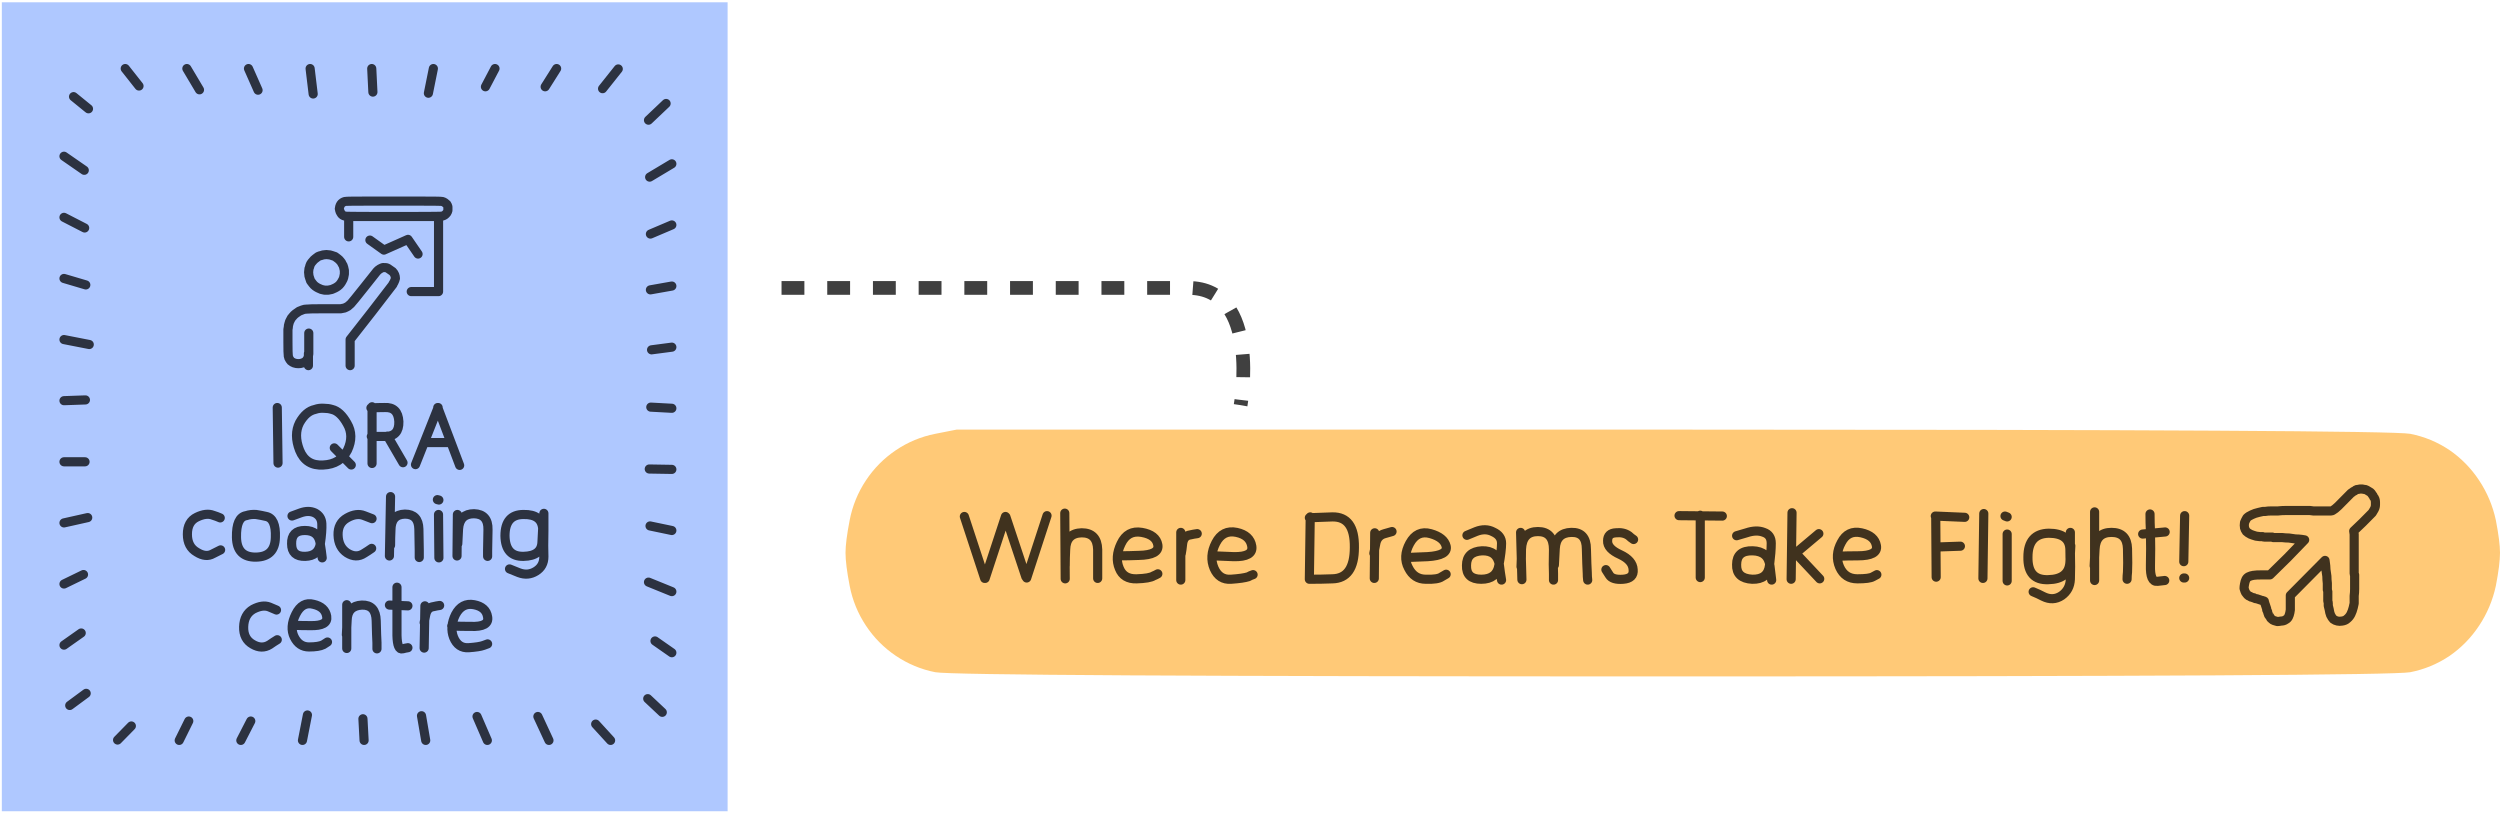 <svg width="547" height="178" viewBox="0 0 547 178" fill="none" xmlns="http://www.w3.org/2000/svg">
<path fill-rule="evenodd" clip-rule="evenodd" d="M209.295 94C261.53 94 313.765 94 366 94C470.47 94 524.257 94.306 527.361 94.919C530.466 95.531 533.334 96.722 535.966 98.492C538.53 100.261 540.69 102.473 542.445 105.127C544.199 107.781 545.414 110.673 546.089 113.803C546.696 116.934 547 119.316 547 120.949C547 122.65 546.696 125.066 546.089 128.197C545.414 131.327 544.199 134.219 542.445 136.873C540.69 139.527 538.53 141.739 535.966 143.509C533.334 145.278 530.466 146.469 527.361 147.081C524.257 147.694 470.47 148 366 148C261.53 148 207.743 147.694 204.639 147.081C201.534 146.469 198.666 145.278 196.034 143.509C193.402 141.739 191.209 139.527 189.454 136.873C187.699 134.219 186.518 131.327 185.911 128.197C185.304 125.066 185 122.65 185 120.949C185 119.316 185.304 116.934 185.911 113.803C186.518 110.673 187.699 107.781 189.454 105.127C191.209 102.473 193.402 100.261 196.034 98.492C198.666 96.722 201.534 95.531 204.639 94.919C207.743 94.306 209.295 94 209.295 94Z" fill="#FFC977"/>
<path d="M211 113.007L215.452 126.556M215.546 126.556L219.998 113.007M220.093 113.099L224.449 126.19M224.639 126.465L229.09 112.824M232.974 112.275L233.068 126.648M233.068 123.81C233.068 122.589 233.1 121.399 233.163 120.239C233.226 117.859 234.394 116.638 236.668 116.577C238.941 116.577 240.109 117.798 240.172 120.239C240.172 122.742 240.172 124.42 240.172 125.275C240.172 125.702 240.172 126.129 240.172 126.556M244.718 121.613C246.234 121.613 247.718 121.582 249.17 121.521C252.201 121.46 253.59 120.697 253.337 119.232C253.085 117.768 251.917 116.852 249.833 116.486C247.749 116.12 246.234 116.944 245.287 118.958C244.339 120.911 244.213 122.711 244.908 124.359C245.539 125.946 246.802 126.709 248.696 126.648C250.591 126.587 251.822 126.373 252.39 126.007C252.706 125.885 253.022 125.732 253.337 125.549M258.357 116.486V126.923M258.452 121.155C258.578 120.484 258.673 119.812 258.736 119.141C258.862 117.859 259.431 117.157 260.441 117.035C260.946 116.913 261.451 116.822 261.956 116.761M265.461 121.613C266.913 121.674 268.397 121.735 269.912 121.796C272.817 121.857 274.143 121.094 273.89 119.507C273.638 117.92 272.533 116.913 270.575 116.486C268.555 116.059 267.039 116.822 266.029 118.775C265.019 120.728 264.893 122.589 265.65 124.359C266.408 126.068 267.639 126.861 269.344 126.739C271.112 126.617 272.375 126.434 273.133 126.19C273.448 126.007 273.796 125.854 274.175 125.732M286.677 113.099L286.487 126.739M286.487 113.282C288.192 113.221 289.866 113.16 291.507 113.099C294.791 113.038 296.401 115.265 296.338 119.782C296.338 124.298 294.728 126.587 291.507 126.648C289.929 126.709 288.319 126.739 286.677 126.739M300.789 116.577L300.695 126.556M300.6 121.063C300.726 120.392 300.852 119.751 300.979 119.141C301.168 117.859 301.831 117.066 302.968 116.761C303.473 116.638 304.01 116.486 304.578 116.303M307.798 121.979C309.314 121.918 310.829 121.857 312.344 121.796C315.375 121.613 316.733 120.85 316.417 119.507C316.101 118.225 314.965 117.31 313.007 116.761C311.05 116.211 309.535 116.913 308.461 118.866C307.388 120.819 307.293 122.62 308.177 124.268C308.998 125.915 310.261 126.739 311.966 126.739C313.734 126.8 314.902 126.617 315.47 126.19C315.786 126.007 316.101 125.824 316.417 125.641M320.963 117.127C321.595 116.883 322.258 116.608 322.952 116.303C324.342 115.754 325.604 115.784 326.741 116.394C327.941 116.944 328.541 117.768 328.541 118.866C328.541 119.965 328.351 121.552 327.972 123.627C327.657 125.702 326.362 126.739 324.089 126.739C321.879 126.739 320.806 125.732 320.869 123.718C320.869 121.704 322.005 120.636 324.278 120.514C326.488 120.453 327.751 121.491 328.067 123.627C328.193 124.725 328.351 125.824 328.541 126.923M332.708 116.486L332.992 126.831M332.803 123.993C332.866 122.711 332.897 121.43 332.897 120.148C333.024 117.585 334.223 116.303 336.497 116.303C338.77 116.303 339.906 117.615 339.906 120.239C339.843 122.803 339.843 124.573 339.906 125.549C339.906 126.038 339.906 126.495 339.906 126.923M340.096 123.627C340.159 122.467 340.222 121.277 340.285 120.056C340.411 117.737 341.58 116.547 343.79 116.486C346 116.425 347.105 117.646 347.105 120.148C347.168 122.65 347.231 124.39 347.294 125.366C347.294 125.915 347.326 126.434 347.389 126.923M357.429 118.042C357.05 117.798 356.702 117.523 356.387 117.218C355.629 116.669 354.682 116.455 353.545 116.577C352.346 116.638 351.746 117.218 351.746 118.317C351.683 119.477 352.598 120.484 354.492 121.338C356.324 122.192 357.271 123.291 357.334 124.634C357.46 125.915 356.734 126.617 355.155 126.739C353.577 126.861 352.567 126.556 352.125 125.824C351.872 125.458 351.619 125.061 351.367 124.634M372.015 112.732V126.373M367.374 112.824L376.845 112.915M379.971 117.218C380.728 116.974 381.454 116.761 382.149 116.577C383.601 116.089 384.864 116.059 385.938 116.486C387.011 116.852 387.548 117.646 387.548 118.866C387.548 120.087 387.421 121.704 387.169 123.718C386.916 125.793 385.653 126.8 383.38 126.739C381.044 126.617 379.907 125.549 379.971 123.535C379.971 121.46 381.139 120.453 383.475 120.514C385.748 120.575 387.011 121.674 387.264 123.81C387.39 124.847 387.516 125.885 387.642 126.923M392.094 112.183L391.905 126.739M392.852 121.063L397.966 116.761M392.568 120.697L398.156 126.648M402.039 121.704C403.554 121.643 405.038 121.613 406.491 121.613C409.458 121.613 410.816 120.88 410.563 119.415C410.311 117.951 409.206 117.005 407.248 116.577C405.291 116.15 403.839 116.852 402.891 118.683C401.881 120.514 401.755 122.315 402.513 124.085C403.27 125.793 404.565 126.648 406.396 126.648C408.164 126.648 409.3 126.495 409.806 126.19C410.121 126.007 410.405 125.854 410.658 125.732M423.539 113.007L423.634 126.282M423.444 112.915L429.885 113.19M423.634 119.69L428.938 119.507M434.053 112.366L433.863 126.556M439.167 116.852V127.106M438.694 112.915L439.167 113.099M452.995 123.718C452.932 122.559 452.901 121.399 452.901 120.239C452.838 117.859 451.291 116.669 448.26 116.669C445.229 116.73 443.713 118.469 443.713 121.887C443.65 125.305 445.134 126.953 448.165 126.831C451.133 126.77 452.711 125.519 452.901 123.077C452.964 121.857 453.027 120.636 453.09 119.415M452.995 116.486C452.995 117.829 452.995 119.141 452.995 120.423C453.059 123.047 453.059 125.153 452.995 126.739C452.932 128.265 452.301 129.455 451.101 130.31C449.838 131.164 448.481 131.225 447.028 130.493C446.334 130.127 445.608 129.791 444.85 129.486M458.299 112V127.014M458.205 123.81C458.268 122.589 458.331 121.369 458.394 120.148C458.52 117.707 459.72 116.486 461.993 116.486C464.266 116.486 465.435 117.676 465.498 120.056C465.561 122.498 465.561 124.207 465.498 125.183C465.435 125.732 465.403 126.251 465.403 126.739M470.423 112.458C470.423 113.739 470.454 115.021 470.518 116.303C470.581 118.805 470.581 121.277 470.518 123.718C470.454 126.16 470.96 127.319 472.033 127.197C472.538 127.136 473.075 127.075 473.643 127.014M468.813 116.852L473.738 116.394M478 112.824L477.811 122.894M477.811 126.465H478" stroke="black" stroke-opacity="0.75" stroke-width="2" stroke-miterlimit="1.5" stroke-linecap="round" stroke-linejoin="round"/>
<path fill-rule="evenodd" clip-rule="evenodd" d="M518.838 107.919C518.771 107.851 518.703 107.783 518.636 107.715C518.433 107.578 518.265 107.476 518.13 107.408C517.927 107.272 517.725 107.17 517.522 107.102C517.32 107.102 517.117 107.068 516.915 107C516.713 107 516.51 107 516.308 107C516.105 107.068 515.903 107.102 515.7 107.102C515.498 107.17 515.329 107.272 515.194 107.408C514.992 107.476 514.823 107.578 514.688 107.715C514.485 107.851 514.384 107.919 514.384 107.919C514.384 107.919 513.743 108.565 512.461 109.858C511.246 111.151 510.436 111.798 510.031 111.798C509.694 111.798 509.323 111.798 508.918 111.798C508.513 111.798 508.074 111.798 507.602 111.798C507.129 111.798 506.657 111.798 506.185 111.798C505.645 111.73 505.375 111.696 505.375 111.696C505.375 111.696 505.139 111.696 504.666 111.696C504.194 111.696 503.755 111.696 503.35 111.696C502.945 111.696 502.608 111.696 502.338 111.696C502 111.696 501.73 111.696 501.528 111.696C501.258 111.696 501.123 111.696 501.123 111.696C501.123 111.696 500.819 111.696 500.212 111.696C499.537 111.696 498.93 111.73 498.39 111.798C497.85 111.798 497.344 111.798 496.871 111.798C496.399 111.798 495.994 111.832 495.657 111.9C495.319 111.9 495.15 111.9 495.15 111.9C495.15 111.9 494.847 111.968 494.239 112.104C493.632 112.24 493.126 112.41 492.721 112.614C492.249 112.819 491.877 113.057 491.607 113.329C491.405 113.669 491.236 114.009 491.101 114.35C491.034 114.758 491.034 115.132 491.101 115.473C491.169 115.745 491.304 116.017 491.506 116.289C491.709 116.493 492.012 116.698 492.417 116.902C492.755 117.038 493.16 117.174 493.632 117.31C494.172 117.378 494.442 117.412 494.442 117.412C494.442 117.412 494.509 117.412 494.644 117.412C494.712 117.412 494.847 117.412 495.049 117.412C495.184 117.48 495.319 117.514 495.454 117.514C495.657 117.514 495.859 117.514 496.062 117.514C496.196 117.514 496.264 117.514 496.264 117.514C496.264 117.514 496.298 117.514 496.365 117.514C496.365 117.514 496.399 117.514 496.466 117.514C496.534 117.514 496.635 117.514 496.77 117.514C496.838 117.514 496.973 117.514 497.175 117.514C497.31 117.582 497.378 117.616 497.378 117.616C497.378 117.616 497.445 117.616 497.58 117.616C497.647 117.616 497.749 117.616 497.884 117.616C497.951 117.616 498.052 117.616 498.187 117.616C498.255 117.616 498.356 117.616 498.491 117.616C498.559 117.616 498.592 117.616 498.592 117.616C498.592 117.616 498.828 117.616 499.301 117.616C499.841 117.684 500.347 117.718 500.819 117.718C501.292 117.786 501.764 117.854 502.237 117.922C502.709 117.922 503.181 117.957 503.654 118.025C504.059 118.093 504.261 118.127 504.261 118.127C504.261 118.127 503.013 119.42 500.516 122.006C497.951 124.524 496.669 125.783 496.669 125.783C496.669 125.783 496.163 125.783 495.15 125.783C494.071 125.783 493.362 125.817 493.025 125.885C492.62 125.953 492.282 126.055 492.012 126.191C491.742 126.327 491.54 126.531 491.405 126.803C491.27 127.076 491.169 127.416 491.101 127.824C491.034 128.164 491 128.471 491 128.743C491.067 128.947 491.135 129.151 491.202 129.355C491.27 129.56 491.371 129.73 491.506 129.866C491.641 130.07 491.81 130.24 492.012 130.376C492.215 130.444 492.316 130.478 492.316 130.478C492.316 130.478 492.35 130.512 492.417 130.58C492.485 130.648 492.586 130.682 492.721 130.682C492.856 130.75 492.991 130.784 493.126 130.784C493.193 130.853 493.328 130.921 493.531 130.989C493.666 130.989 493.733 130.989 493.733 130.989C493.733 130.989 493.834 131.023 494.037 131.091C494.239 131.159 494.442 131.227 494.644 131.295C494.779 131.363 494.914 131.397 495.049 131.397C495.184 131.465 495.285 131.499 495.353 131.499C495.42 131.499 495.454 131.533 495.454 131.601C495.454 131.669 495.488 131.771 495.555 131.907C495.555 132.043 495.589 132.18 495.657 132.316C495.724 132.52 495.792 132.724 495.859 132.928C495.927 133.132 495.96 133.234 495.96 133.234C495.96 133.234 495.96 133.302 495.96 133.439C496.028 133.575 496.095 133.711 496.163 133.847C496.163 133.983 496.196 134.119 496.264 134.255C496.264 134.323 496.298 134.425 496.365 134.561C496.433 134.629 496.466 134.664 496.466 134.664C496.466 134.664 496.534 134.766 496.669 134.97C496.736 135.174 496.871 135.344 497.074 135.48C497.209 135.616 497.378 135.718 497.58 135.786C497.782 135.854 498.019 135.922 498.289 135.991C498.491 135.991 498.761 135.957 499.098 135.888C499.503 135.888 499.841 135.786 500.111 135.582C500.381 135.446 500.583 135.242 500.718 134.97C500.853 134.698 500.954 134.391 501.022 134.051C501.089 133.643 501.123 133.439 501.123 133.439C501.123 133.439 501.123 132.928 501.123 131.907C501.123 130.819 501.123 130.274 501.123 130.274C501.123 130.274 503.654 127.722 508.715 122.618C508.85 123.503 508.918 124.183 508.918 124.66C508.985 125.136 509.053 125.612 509.12 126.089C509.12 126.565 509.154 127.076 509.221 127.62C509.221 128.096 509.221 128.335 509.221 128.335C509.221 128.335 509.221 128.403 509.221 128.539C509.221 128.607 509.221 128.675 509.221 128.743C509.221 128.879 509.221 128.981 509.221 129.049C509.289 129.185 509.323 129.287 509.323 129.355C509.323 129.491 509.323 129.56 509.323 129.56C509.323 129.56 509.323 129.662 509.323 129.866C509.323 130.002 509.323 130.138 509.323 130.274C509.323 130.342 509.323 130.41 509.323 130.478C509.323 130.546 509.323 130.614 509.323 130.682C509.323 130.682 509.323 130.784 509.323 130.989C509.323 131.193 509.323 131.363 509.323 131.499C509.39 131.703 509.424 131.873 509.424 132.009C509.424 132.146 509.424 132.282 509.424 132.418C509.424 132.486 509.424 132.52 509.424 132.52C509.424 132.52 509.491 132.792 509.626 133.336C509.694 133.813 509.795 134.221 509.93 134.561C510.133 134.97 510.335 135.276 510.537 135.48C510.807 135.684 511.111 135.82 511.449 135.888C511.718 135.957 512.056 135.957 512.461 135.888C512.933 135.82 513.304 135.65 513.574 135.378C513.912 135.106 514.182 134.766 514.384 134.357C514.587 133.949 514.755 133.473 514.89 132.928C515.025 132.316 515.093 132.009 515.093 132.009C515.093 132.009 515.093 131.839 515.093 131.499C515.093 131.159 515.093 130.785 515.093 130.376C515.16 129.9 515.194 129.389 515.194 128.845C515.194 128.301 515.194 127.688 515.194 127.008C515.194 126.327 515.194 125.987 515.194 125.987C515.194 125.987 515.194 125.919 515.194 125.783C515.127 125.715 515.093 125.612 515.093 125.476C515.093 125.272 515.093 125.102 515.093 124.966C515.093 124.762 515.093 124.524 515.093 124.251C515.093 124.047 515.093 123.945 515.093 123.945C515.093 123.945 515.093 123.843 515.093 123.639C515.093 123.367 515.093 123.129 515.093 122.924C515.093 122.72 515.093 122.55 515.093 122.414C515.093 122.21 515.093 122.04 515.093 121.904C515.093 121.699 515.093 121.597 515.093 121.597C515.093 121.597 515.093 121.359 515.093 120.883C515.093 120.406 515.093 119.964 515.093 119.556C515.093 119.079 515.093 118.603 515.093 118.127C515.093 117.718 515.093 117.31 515.093 116.902C515.025 116.425 514.992 116.187 514.992 116.187C514.992 116.187 515.633 115.575 516.915 114.35C518.197 113.057 518.906 112.342 519.041 112.206C519.176 112.002 519.277 111.832 519.345 111.696C519.479 111.491 519.581 111.287 519.648 111.083C519.716 110.879 519.749 110.675 519.749 110.471C519.749 110.267 519.749 110.062 519.749 109.858C519.749 109.654 519.716 109.45 519.648 109.246C519.581 109.042 519.479 108.871 519.345 108.735C519.277 108.531 519.176 108.361 519.041 108.225C518.906 108.021 518.838 107.919 518.838 107.919Z" stroke="black" stroke-opacity="0.75" stroke-width="2" stroke-miterlimit="1.5" stroke-linecap="round" stroke-linejoin="round"/>
<rect width="158.8" height="177" transform="translate(0.4 0.5)" fill="#AFC8FF"/>
<path d="M27.401 15L30.416 18.82M40.885 15L43.649 19.651M54.369 15L56.463 19.734M67.853 15L68.523 20.564M81.338 15L81.589 20.149M94.822 15L93.733 20.398M108.306 15L106.212 18.986M121.79 15L119.278 18.986M135.275 15.083L131.841 19.402M145.744 22.641L141.891 26.295M147 35.846L142.142 38.752M147 49.217L142.31 51.21M147 62.588L142.31 63.419M147 75.959L142.561 76.541M147 89.331L142.394 89.081M147 102.702L142.059 102.619M147 116.073L142.226 115.076M147 129.444L141.891 127.368M147 142.815L143.315 140.241M144.906 155.854L141.724 152.864M133.599 162L130.333 158.429M120.115 162L117.686 156.768M106.631 162L104.37 156.768M93.147 162L92.225 156.602M79.662 162L79.411 157.266M66.178 162L67.267 156.436M52.694 162L54.871 157.764M39.21 162L41.303 157.764M25.725 161.917L28.741 158.844M15.256 154.359L18.858 151.702M14 141.154L17.769 138.497M14 127.783L18.271 125.707M14 114.412L19.193 113.249M14 101.041H18.606M14 87.669L18.69 87.503M14 74.298L19.528 75.378M14 60.927L18.774 62.339M14 47.556L18.523 49.881M14 34.185L18.439 37.258M16.094 21.146L19.36 23.803" stroke="black" stroke-opacity="0.75" stroke-width="2" stroke-miterlimit="1.5" stroke-linecap="round" stroke-linejoin="round"/>
<path d="M76.607 80C76.607 79.061 76.607 78.096 76.607 77.104C76.607 75.226 76.607 74.287 76.607 74.287C76.607 74.287 78.18 72.278 81.326 68.261C84.419 64.243 85.966 62.235 85.966 62.235C85.966 62.235 85.966 62.209 85.966 62.157C85.966 62.157 86.045 62.026 86.202 61.765C86.36 61.452 86.464 61.165 86.517 60.904C86.517 60.644 86.464 60.383 86.36 60.122C86.255 59.861 86.097 59.626 85.888 59.417C85.626 59.209 85.363 59.026 85.101 58.87C84.839 58.661 84.577 58.556 84.315 58.556C84 58.504 83.738 58.53 83.528 58.635C83.266 58.739 83.004 58.896 82.742 59.104C82.532 59.313 82.427 59.417 82.427 59.417C82.427 59.417 81.536 60.539 79.753 62.783C77.97 65.026 76.974 66.252 76.764 66.461C76.554 66.67 76.345 66.852 76.135 67.009C75.873 67.165 75.611 67.296 75.348 67.4C75.139 67.452 74.876 67.504 74.562 67.556C74.247 67.556 74.09 67.556 74.09 67.556C74.09 67.556 73.015 67.556 70.865 67.556C68.663 67.556 67.404 67.583 67.09 67.635C66.775 67.635 66.487 67.687 66.225 67.791C65.963 67.896 65.7 68 65.438 68.104C65.176 68.261 64.914 68.444 64.652 68.652C64.442 68.809 64.232 69.017 64.022 69.278C63.813 69.487 63.655 69.722 63.551 69.983C63.393 70.243 63.288 70.504 63.236 70.765C63.131 71.078 63.079 71.365 63.079 71.626C63.026 71.939 63 72.096 63 72.096C63 72.096 63 72.983 63 74.757C63 76.53 63.026 77.574 63.079 77.887C63.131 78.2 63.236 78.461 63.393 78.67C63.551 78.93 63.734 79.113 63.944 79.217C64.206 79.374 64.494 79.478 64.809 79.53C65.124 79.583 65.438 79.583 65.753 79.53C66.067 79.478 66.356 79.374 66.618 79.217C66.828 79.113 67.011 78.93 67.168 78.67C67.326 78.461 67.431 78.2 67.483 77.887C67.536 77.574 67.562 77.417 67.562 77.417C67.562 77.417 67.562 76.661 67.562 75.148C67.562 74.365 67.562 73.609 67.562 72.878M67.483 77.339V80M76.292 51.826V47.365H95.955V63.8H89.978M80.933 52.53L84 54.722L89.27 52.374L91.472 55.583M75.348 59.574C75.348 59.73 75.348 59.861 75.348 59.965C75.296 60.226 75.243 60.487 75.191 60.748C75.139 60.956 75.034 61.191 74.876 61.452C74.772 61.661 74.64 61.87 74.483 62.078C74.326 62.287 74.142 62.47 73.933 62.626C73.723 62.783 73.513 62.913 73.303 63.017C73.041 63.122 72.805 63.226 72.596 63.33C72.333 63.383 72.071 63.435 71.809 63.487C71.547 63.487 71.285 63.487 71.022 63.487C70.813 63.435 70.577 63.383 70.315 63.33C70.052 63.226 69.817 63.122 69.607 63.017C69.397 62.913 69.187 62.783 68.978 62.626C68.768 62.47 68.584 62.287 68.427 62.078C68.27 61.87 68.112 61.661 67.955 61.452C67.85 61.191 67.772 60.956 67.719 60.748C67.614 60.487 67.562 60.226 67.562 59.965C67.509 59.704 67.509 59.444 67.562 59.183C67.562 58.922 67.614 58.687 67.719 58.478C67.772 58.217 67.85 57.983 67.955 57.774C68.112 57.513 68.27 57.304 68.427 57.148C68.584 56.939 68.768 56.757 68.978 56.6C69.187 56.444 69.397 56.287 69.607 56.13C69.817 56.026 70.052 55.948 70.315 55.896C70.577 55.791 70.813 55.739 71.022 55.739C71.285 55.687 71.547 55.687 71.809 55.739C72.071 55.739 72.333 55.791 72.596 55.896C72.805 55.948 73.041 56.026 73.303 56.13C73.513 56.287 73.723 56.444 73.933 56.6C74.142 56.757 74.326 56.939 74.483 57.148C74.64 57.304 74.772 57.513 74.876 57.774C75.034 57.983 75.139 58.217 75.191 58.478C75.243 58.687 75.296 58.922 75.348 59.183C75.348 59.339 75.348 59.47 75.348 59.574ZM86.124 44C87.854 44 89.584 44 91.315 44C94.723 44 96.532 44.026 96.742 44.078C96.951 44.13 97.135 44.209 97.292 44.313C97.449 44.417 97.607 44.548 97.764 44.704C97.869 44.861 97.948 45.044 98 45.252C98 45.461 98 45.591 98 45.644C98 45.644 98 45.67 98 45.722C98 45.774 98 45.878 98 46.035C97.948 46.243 97.869 46.426 97.764 46.583C97.607 46.791 97.449 46.948 97.292 47.052C97.135 47.157 96.951 47.235 96.742 47.287C96.532 47.339 94.723 47.365 91.315 47.365C87.854 47.365 84.419 47.365 81.011 47.365C77.551 47.365 75.715 47.339 75.506 47.287C75.296 47.235 75.112 47.157 74.955 47.052C74.798 46.948 74.667 46.791 74.562 46.583C74.457 46.426 74.378 46.243 74.326 46.035C74.273 45.878 74.247 45.774 74.247 45.722C74.247 45.67 74.247 45.644 74.247 45.644C74.247 45.591 74.273 45.461 74.326 45.252C74.378 45.044 74.457 44.861 74.562 44.704C74.667 44.548 74.798 44.417 74.955 44.313C75.112 44.209 75.296 44.13 75.506 44.078C75.715 44.026 77.551 44 81.011 44C82.689 44 84.393 44 86.124 44Z" stroke="black" stroke-opacity="0.75" stroke-width="2" stroke-miterlimit="1.5" stroke-linecap="round" stroke-linejoin="round"/>
<path d="M60.665 89.167L60.831 101.326M73.142 97.995L76.86 101.743M81.405 89V101.409M81.157 89.25C82.148 89.194 83.14 89.167 84.131 89.167C86.114 89.055 87.161 90.083 87.271 92.248C87.326 94.413 86.335 95.496 84.297 95.496C83.25 95.496 82.231 95.496 81.239 95.496M84.792 95.413L88.18 101.243M90.907 101.659L95.864 89.167M95.782 89.167L100.574 101.826M92.807 96.829H98.508M48.189 113.319C47.693 113.097 47.169 112.903 46.619 112.736C45.627 112.347 44.443 112.486 43.066 113.153C41.689 113.819 41 115.068 41 116.9C41 118.733 41.689 120.037 43.066 120.815C44.388 121.648 45.572 121.759 46.619 121.148C47.169 120.87 47.72 120.593 48.271 120.315M63.888 112.903C64.494 112.681 65.1 112.458 65.706 112.236C66.917 111.792 67.992 111.792 68.928 112.236C69.864 112.736 70.36 113.513 70.415 114.568C70.47 115.679 70.36 117.15 70.085 118.982C69.809 120.759 68.708 121.675 66.78 121.731C64.797 121.786 63.805 120.87 63.805 118.982C63.75 117.039 64.714 116.067 66.697 116.067C68.735 116.067 69.864 117.067 70.085 119.066C70.25 120.065 70.388 121.065 70.498 122.064M81.405 113.486C80.854 113.264 80.275 113.041 79.669 112.819C78.568 112.375 77.328 112.542 75.951 113.319C74.574 114.096 73.913 115.346 73.968 117.067C74.023 118.844 74.684 120.148 75.951 120.981C77.273 121.814 78.513 121.842 79.669 121.065C80.22 120.731 80.771 120.371 81.322 119.982M85.453 108.655L85.206 121.648M85.453 119.316C85.453 118.205 85.481 117.095 85.536 115.984C85.536 113.708 86.555 112.542 88.593 112.486C90.576 112.486 91.595 113.569 91.65 115.734C91.706 117.844 91.733 119.427 91.733 120.482C91.733 120.981 91.733 121.481 91.733 121.981M95.947 112.57L96.03 122.064M95.699 109.321L96.03 109.405M100.078 112.57L99.996 121.648M100.161 118.982C100.216 117.928 100.271 116.845 100.326 115.734C100.492 113.513 101.621 112.403 103.714 112.403C105.807 112.458 106.826 113.624 106.771 115.901C106.716 118.122 106.689 119.649 106.689 120.482C106.689 120.926 106.689 121.342 106.689 121.731M118.917 119.232C118.862 118.066 118.807 116.928 118.752 115.818C118.642 113.597 117.237 112.514 114.538 112.57C111.839 112.57 110.489 114.124 110.489 117.233C110.544 120.287 111.894 121.786 114.538 121.731C117.182 121.675 118.532 120.62 118.587 118.566C118.642 117.511 118.697 116.456 118.752 115.401M119 112.32C119 113.597 119 114.846 119 116.067C118.945 118.566 118.945 120.482 119 121.814C119 123.202 118.422 124.257 117.265 124.979C116.108 125.701 114.869 125.812 113.547 125.312C112.831 125.034 112.142 124.757 111.481 124.479M60.5 133.474C60.004 133.252 59.481 133.03 58.93 132.808C57.939 132.419 56.754 132.586 55.377 133.307C54.055 134.085 53.367 135.362 53.311 137.139C53.256 138.915 53.917 140.192 55.294 140.97C56.617 141.747 57.856 141.775 59.013 141.053C59.564 140.664 60.114 140.303 60.665 139.97M63.97 136.805C65.292 136.861 66.614 136.889 67.936 136.889C70.525 136.944 71.71 136.278 71.489 134.89C71.269 133.502 70.305 132.613 68.597 132.225C66.945 131.781 65.65 132.502 64.714 134.39C63.778 136.278 63.667 137.944 64.383 139.387C65.1 140.831 66.174 141.553 67.606 141.553C69.038 141.553 70.085 141.386 70.746 141.053C71.021 140.886 71.324 140.692 71.655 140.47M75.869 132.308V141.886M75.786 138.887C75.841 137.833 75.896 136.778 75.951 135.723C76.006 133.613 77.081 132.502 79.174 132.391C81.212 132.336 82.258 133.474 82.314 135.806C82.369 138.138 82.424 139.748 82.479 140.636C82.479 141.081 82.479 141.525 82.479 141.969M86.858 128.477C86.858 129.698 86.858 130.92 86.858 132.141C86.858 134.584 86.858 136.889 86.858 139.054C86.913 141.219 87.326 142.191 88.097 141.969C88.483 141.858 88.869 141.775 89.254 141.719M85.206 132.391L89.254 132.558M92.972 132.558L92.807 141.802M92.807 136.222C92.917 135.667 93.028 135.112 93.138 134.557C93.358 133.446 93.936 132.835 94.873 132.724C95.314 132.613 95.754 132.53 96.195 132.475M98.839 136.972C100.216 137.027 101.593 137.055 102.97 137.055C105.725 137.166 106.964 136.472 106.689 134.973C106.468 133.53 105.477 132.641 103.714 132.308C101.951 131.975 100.602 132.697 99.665 134.473C98.784 136.25 98.646 137.916 99.252 139.47C99.913 141.081 101.015 141.83 102.557 141.719C104.1 141.608 105.174 141.442 105.78 141.219C106.11 141.108 106.413 140.997 106.689 140.886M70.911 89.333C71.517 89.333 72.095 89.416 72.646 89.583C73.858 89.861 74.96 90.888 75.951 92.665C76.998 94.441 77.025 96.385 76.034 98.494C74.987 100.549 73.225 101.631 70.746 101.743C68.212 101.909 66.477 100.826 65.54 98.494C64.659 96.218 64.659 94.219 65.54 92.498C66.477 90.832 67.606 89.861 68.928 89.583C69.534 89.361 70.195 89.278 70.911 89.333ZM56.038 112.57C55.267 112.514 54.551 112.597 53.89 112.819C52.403 113.041 51.686 114.624 51.742 117.567C51.797 120.509 53.229 121.953 56.038 121.897C58.792 121.842 60.197 120.398 60.252 117.567C60.362 114.79 59.674 113.264 58.186 112.986C57.47 112.819 56.754 112.681 56.038 112.57Z" stroke="black" stroke-opacity="0.75" stroke-width="2" stroke-miterlimit="1.5" stroke-linecap="round" stroke-linejoin="round"/>
<path d="M171 63C171 63 244 63 260 63C276 63 271.446 88.646 271.446 88.646" stroke="black" stroke-opacity="0.75" stroke-width="3" stroke-dasharray="5 5"/>
</svg>
